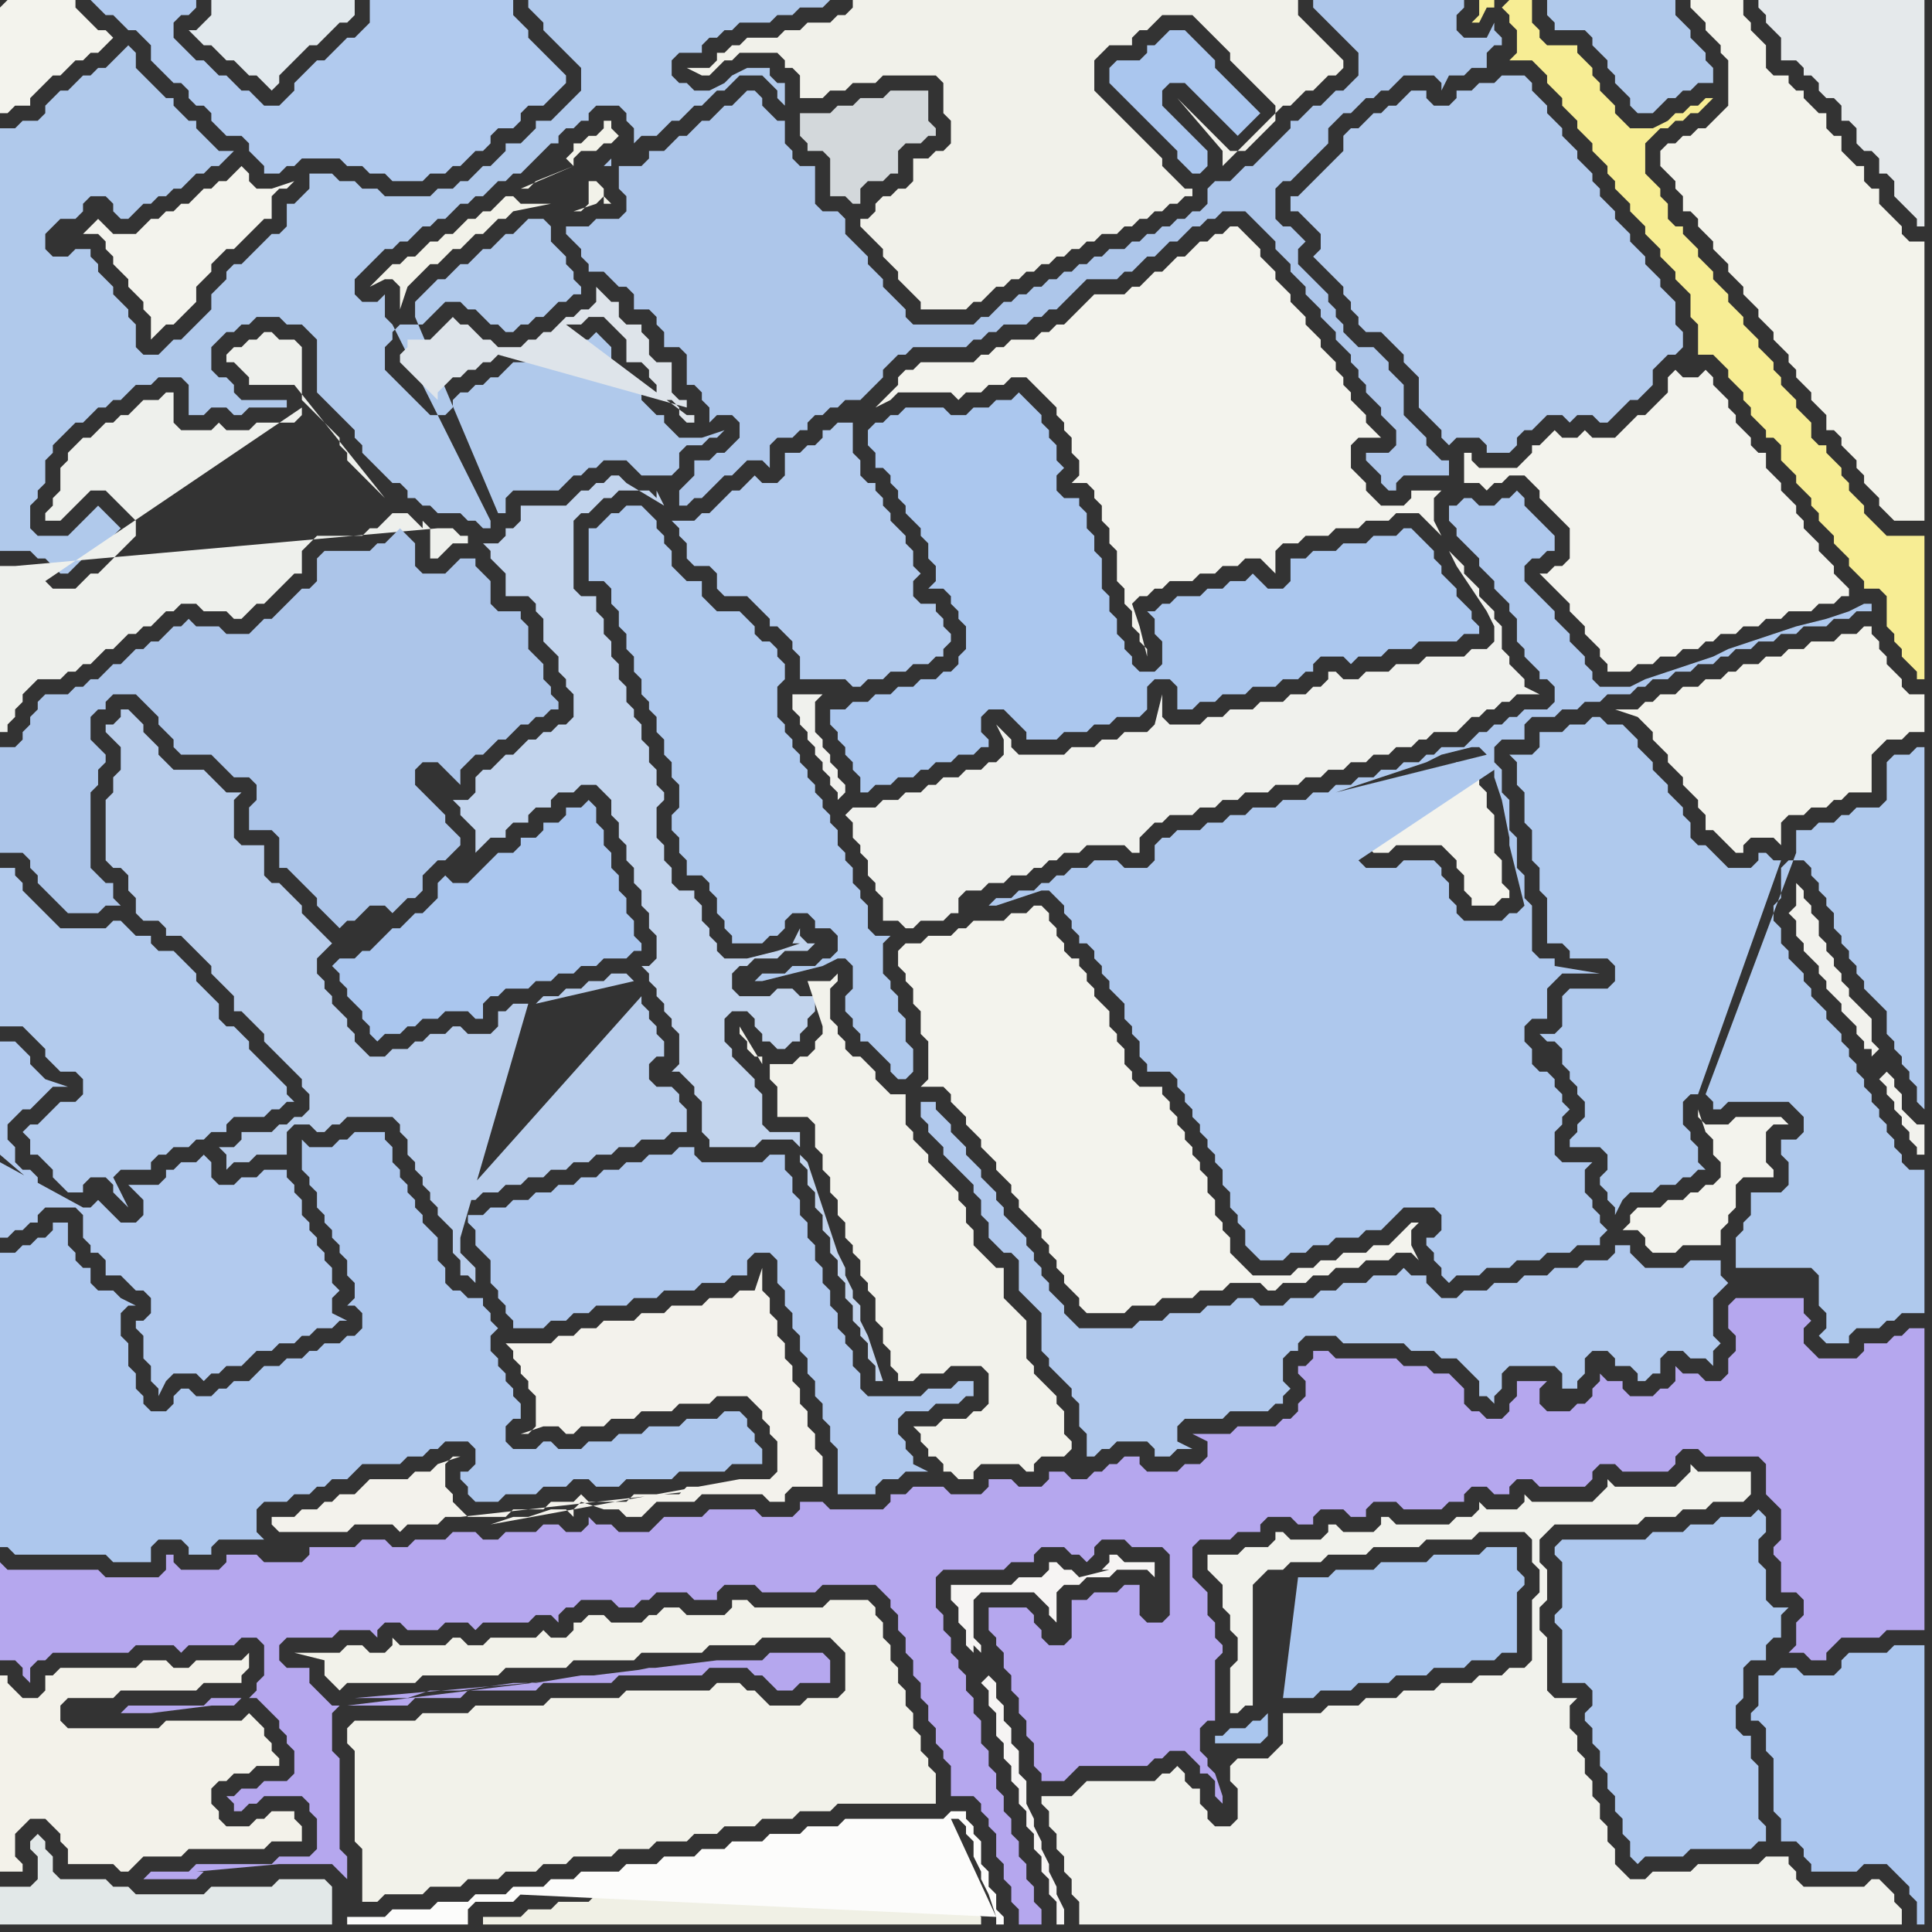 <svg width="256" height="256" xmlns="http://www.w3.org/2000/svg"><rect width="100%" height="100%" fill="#333333" stroke="none"/><script> 
var tempColor;
function hoverPath(evt){
obj = evt.target;
tempColor = obj.getAttribute("fill");
obj.setAttribute("fill","red");
//alert(tempColor);
//obj.setAttribute("stroke","red");}
function recoverPath(evt){
obj = evt.target;
obj.setAttribute("fill", tempColor);
//obj.setAttribute("stroke", tempColor);
}</script><path onmouseover="hoverPath(evt)" onmouseout="recoverPath(evt)" fill="rgb(176,201,235)" d="M  66,68l 1,0 0,-2 1,-1 6,0 1,-1 1,-1 1,0 1,-1 1,0 1,-1 3,0 1,1 1,1 4,0 1,-1 0,-2 1,-1 2,0 1,-1 1,0 1,-1 -3,1 -3,0 -1,-1 -1,-1 0,-1 -1,0 -1,-1 -1,-1 0,-1 -1,-1 0,-1 -2,0 -1,-1 0,-3 -1,-1 -1,-1 -1,1 -3,0 -1,1 -1,0 -1,1 -1,0 -1,1 -2,0 -1,1 -1,1 -1,0 -1,1 -1,0 -1,1 -1,0 -1,1 0,1 -1,1 -2,0 -1,-1 -1,-1 -1,-1 -1,-1 -1,-1 -1,-1 0,-3 1,-1 0,-1 1,-1 3,0 1,-1 1,-1 1,-1 2,0 1,1 1,0 1,1 1,1 1,0 1,1 1,0 1,-1 1,0 1,-1 1,0 1,-1 1,-1 1,0 1,-1 1,0 0,-1 -1,-1 0,-1 -1,-1 0,-1 -1,-1 -1,-1 0,-2 -1,-1 -2,0 -1,1 -1,1 -1,0 -1,1 -1,1 -1,0 -1,1 -1,1 -1,0 -1,1 -1,1 -1,0 -1,1 -1,1 -1,1 0,2 11,26 -14,-25 -1,-1 0,-3 -1,1 -2,0 -1,-1 0,-2 1,-1 1,-1 1,-1 1,-1 1,0 1,-1 1,0 1,-1 1,-1 1,0 1,-1 1,0 1,-1 1,-1 1,0 1,-1 1,0 1,-1 1,-1 1,0 1,-1 1,0 1,-1 1,-1 1,-1 1,-1 1,0 0,-1 1,-1 1,0 1,-1 1,0 0,-1 1,-1 3,0 1,1 0,1 1,1 0,2 1,-1 2,0 1,-1 1,-1 1,0 1,-1 1,-1 1,0 1,-1 1,-1 1,0 1,-1 1,-1 3,0 1,1 1,1 0,1 1,1 0,-3 -1,0 -1,-1 0,-1 -3,0 -2,1 -1,1 0,0 -2,1 -2,0 -1,-1 -1,0 -1,-1 0,-2 1,-1 3,0 0,-1 1,-1 1,0 1,-1 1,0 1,-1 4,0 1,-1 2,0 1,-1 3,0 1,-1 -40,0 0,1 1,1 1,1 0,1 3,3 1,1 1,1 0,3 -1,1 -1,1 -1,1 -1,1 -2,0 0,1 -1,1 -1,1 -2,0 0,1 -1,1 -1,1 -1,0 -2,2 -1,0 -1,1 -2,0 -1,1 -6,0 -1,-1 -2,0 -1,-1 -2,0 -1,-1 -3,0 0,2 -1,1 -1,1 -1,0 0,3 -1,1 -1,0 -1,1 -2,2 -1,1 -1,0 -1,1 0,1 -1,1 -1,1 0,2 -1,1 -3,3 -1,0 -2,2 -2,0 -1,-1 0,-3 -1,-1 0,-1 -1,-1 -1,-1 0,-1 -1,-1 -1,-1 0,-1 -1,-1 0,-1 -2,0 -1,1 -2,0 -1,-1 0,-2 1,-1 1,-1 2,0 1,-1 0,-1 1,-1 2,0 1,1 0,1 1,1 1,0 1,-1 0,0 1,-1 1,0 1,-1 1,0 1,-1 1,0 1,-1 1,-1 1,0 1,-1 1,0 1,-1 1,-1 -2,0 -1,-1 -1,-1 -1,-1 0,-1 -1,0 -1,-1 -1,-1 0,-1 -1,0 -1,-1 -1,-1 -1,-1 -1,-1 0,-2 -1,-1 -1,1 0,0 -1,1 -1,1 -1,0 -1,1 -1,0 -1,1 -1,1 -1,0 -1,1 -1,1 0,1 -1,1 -2,0 -1,1 -2,0 0,56 4,0 1,1 1,0 1,1 1,1 1,0 1,-1 0,0 1,-1 1,0 1,-1 2,-2 1,-1 -2,-2 -1,-1 -1,1 0,0 -1,1 -1,1 -1,1 -4,0 -1,-1 0,-3 1,-1 0,-1 1,-1 0,-3 1,-1 0,-1 1,-1 1,-1 1,-1 1,0 1,-1 1,-1 1,0 1,-1 1,0 1,-1 1,-1 2,0 1,-1 3,0 1,1 0,4 2,0 1,-1 2,0 1,1 1,0 1,-1 5,0 0,-1 -6,0 -1,-1 0,-1 -1,-1 -1,0 -1,-1 0,-3 1,-1 1,-1 1,0 1,-1 1,0 1,-1 3,0 1,1 2,0 1,1 1,1 0,7 1,1 1,1 3,3 0,1 1,1 0,1 1,1 1,1 1,1 1,1 1,0 1,1 0,1 1,0 1,1 1,0 1,1 3,0 1,1 1,0 1,1 1,0 0,-1 -13,-26 14,25Z"/>
<path onmouseover="hoverPath(evt)" onmouseout="recoverPath(evt)" fill="rgb(243,243,237)" d="M  0,1l 0,14 1,0 1,-1 2,0 0,-1 1,-1 1,-1 1,-1 1,0 2,-2 1,0 1,-1 1,0 1,-1 1,-1 -1,-1 -1,0 -1,-1 -1,-1 -1,-1 0,-1 -9,0 -1,1Z"/>
<path onmouseover="hoverPath(evt)" onmouseout="recoverPath(evt)" fill="rgb(173,199,237)" d="M  0,193l 0,12 1,0 1,1 12,0 1,1 5,0 0,-2 1,-1 3,0 1,1 0,1 3,0 0,-1 1,-1 6,0 -1,-1 0,-3 1,-1 3,0 1,-1 2,0 1,-1 1,0 1,-1 2,0 1,-1 1,-1 5,0 1,-1 2,0 1,-1 1,0 1,-1 3,0 1,1 0,2 -1,1 -1,0 0,1 1,1 0,1 1,1 3,0 1,-1 4,0 1,-1 3,0 1,-1 2,0 1,1 3,0 1,-1 6,0 1,-1 6,0 1,-1 4,0 0,-2 -1,-1 0,-1 -1,-1 0,-1 -1,-1 -2,0 -1,1 -4,0 -1,1 -4,0 -1,1 -3,0 -1,1 -3,0 -1,1 -3,0 -1,-1 -1,0 -1,1 -3,0 -1,-1 0,-2 1,-1 1,0 0,-2 -1,-1 0,-1 -1,-1 0,-1 -1,-1 0,-1 -1,-1 0,-2 1,-1 -1,-1 0,-1 -1,-1 0,-1 -2,0 -1,-1 -1,0 -1,-1 0,-2 -1,-1 0,-3 -1,-1 -1,-1 0,-1 -1,-1 0,-1 -1,-1 0,-1 -1,-1 0,-1 -1,-1 0,-2 -1,-1 0,-1 -4,0 -1,1 -1,0 -1,1 -3,0 -1,-1 0,4 1,1 0,1 1,1 0,2 1,1 0,1 1,1 0,1 1,1 0,1 1,1 0,2 1,1 0,2 -1,1 1,0 1,1 0,2 -1,1 -1,0 -1,1 -2,0 -1,1 -1,0 -1,1 -2,0 -1,1 -2,0 -2,2 -2,0 -1,1 -1,0 -1,1 -2,0 -1,-1 -1,0 -1,1 0,1 -1,1 -2,0 -1,-1 0,-1 -1,-1 0,-2 -1,-1 0,-3 -1,-1 0,-3 1,-1 1,0 -2,-1 0,0 -1,-1 -2,0 -1,-1 0,-2 -1,0 -1,-1 0,-1 -1,-1 0,-3 -2,0 0,1 -1,1 -1,0 -1,1 -1,0 -1,1 -2,0Z"/>
<path onmouseover="hoverPath(evt)" onmouseout="recoverPath(evt)" fill="rgb(179,203,237)" d="M  29,135l 0,-2 -1,-1 -2,-2 0,-1 -2,-2 -1,-1 -2,0 -1,-1 0,-1 -2,0 -1,-1 -1,-1 -1,0 -1,1 -6,0 -2,-2 -1,-1 -1,-1 -1,-1 0,-1 -1,-1 0,-1 -2,0 0,21 3,0 2,2 1,1 0,1 1,1 1,1 2,0 1,1 0,2 -1,1 -2,0 -1,1 -1,1 -1,1 -1,0 -1,1 1,1 0,2 1,0 1,1 1,1 0,1 1,1 1,1 2,0 0,-1 1,-1 2,0 1,1 0,1 1,1 1,1 -2,-4 1,-1 4,0 0,-1 1,-1 1,0 1,-1 2,0 1,-1 1,0 1,-1 2,0 0,-1 1,-1 4,0 1,-1 1,0 1,-1 1,0 -1,-1 0,-1 -1,-1 -1,-1 -1,-1 -1,-1 -1,-1 0,-1 -1,-1 -1,-1 -1,0 -1,-1Z"/>
<path onmouseover="hoverPath(evt)" onmouseout="recoverPath(evt)" fill="rgb(226,233,237)" d="M  29,0l -1,0 0,2 -1,1 -1,1 -1,0 1,1 0,0 1,1 1,0 1,1 1,1 1,0 1,1 1,1 1,0 1,1 1,1 1,-1 0,-1 1,-1 1,-1 1,-1 1,-1 1,0 1,-1 1,-1 1,-1 1,0 1,-1 0,-2Z"/>
<path onmouseover="hoverPath(evt)" onmouseout="recoverPath(evt)" fill="rgb(171,199,238)" d="M  123,73l 0,1 1,1 0,2 -1,1 2,0 1,1 0,1 1,1 0,1 1,1 0,3 -1,1 0,1 -1,1 -1,0 -1,1 -2,0 -1,1 -2,0 -1,1 -2,0 -1,1 -2,0 -1,1 -2,0 0,2 1,1 0,1 1,1 0,1 1,1 0,1 1,1 0,2 1,0 1,-1 2,0 1,-1 2,0 1,-1 1,0 1,-1 2,0 1,-1 2,0 1,-1 1,0 0,-1 -1,-1 0,-2 1,-1 2,0 1,1 1,1 1,1 0,1 4,0 1,-1 3,0 1,-1 2,0 1,-1 3,0 1,-1 0,-3 1,-1 2,0 1,1 0,3 2,0 1,-1 2,0 1,-1 3,0 1,-1 3,0 1,-1 2,0 1,-1 1,0 0,-1 1,-1 3,0 1,1 1,-1 3,0 1,-1 3,0 1,-1 5,0 1,-1 2,0 0,-1 -1,-1 0,-1 -1,-1 -1,-1 0,-1 -1,-1 -1,-1 0,-1 -1,-1 0,-1 -1,-1 -1,-1 -1,-1 -1,0 -1,1 -3,0 -1,1 -3,0 -1,1 -3,0 -1,1 -2,0 0,3 -1,1 -2,0 -1,-1 -1,-1 -1,1 -2,0 -1,1 -2,0 -1,1 -3,0 -1,1 -1,0 -1,1 -1,0 1,1 0,2 1,1 0,3 -1,1 -2,0 -1,-1 0,-1 -1,-1 0,-1 -1,-1 0,-2 -1,-1 0,-2 -1,-1 0,-4 -1,-1 0,-2 -1,-1 0,-2 -1,-1 0,-1 -2,0 -1,-1 0,-2 1,-1 -1,-1 0,-2 -1,-1 0,-1 -1,-1 0,-1 -1,-1 -1,-1 -1,-1 -1,1 -2,0 -1,1 -2,0 -1,1 -2,0 -1,-1 -5,0 -1,1 -1,0 -1,1 -1,0 -1,1 0,2 1,1 0,2 1,0 1,1 0,1 1,1 0,1 1,1 0,1 1,1 1,1 0,1 1,1Z"/>
<path onmouseover="hoverPath(evt)" onmouseout="recoverPath(evt)" fill="rgb(247,237,148)" d="M  199,1l 0,0 1,1 0,1 1,1 0,3 -1,1 3,0 1,1 1,1 0,1 1,1 1,1 0,1 2,2 0,1 2,2 0,1 1,1 1,1 0,1 1,1 0,1 1,1 1,1 0,1 2,2 0,1 2,2 0,1 2,2 0,1 1,1 1,1 0,3 1,1 0,4 2,0 1,1 1,1 0,1 1,1 1,1 0,1 1,1 0,1 1,1 1,1 0,1 1,0 1,1 0,2 1,1 1,1 0,1 1,1 1,1 0,1 1,1 0,1 1,1 1,1 0,1 1,1 1,1 0,1 1,1 1,1 0,1 2,0 1,1 0,4 1,1 0,1 1,1 0,1 1,1 1,1 0,1 1,0 0,-19 -5,0 -1,-1 -1,-1 -1,-1 0,-1 -1,-1 -1,-1 0,-1 -1,-1 0,-1 -1,-1 -1,-1 0,-1 -1,0 -1,-1 0,-2 -1,-1 -1,-1 0,-1 -1,-1 -1,-1 0,-1 -1,-1 0,-1 -2,-2 0,-1 -1,-1 -1,-1 0,-1 -1,-1 -1,-1 0,-1 -1,-1 -1,-1 0,-1 -1,-1 -1,-1 0,-1 -1,-1 -1,-1 0,-1 -1,0 -1,-1 0,-2 -1,-1 0,-1 -1,-1 -1,-1 0,-4 1,-1 1,-1 1,0 1,-1 1,0 1,-1 1,0 1,-1 1,-1 -1,0 -1,1 -1,0 -1,1 -1,0 -1,1 -2,1 -3,0 -1,-1 -1,-1 0,-1 -1,-1 -1,-1 0,-1 -1,-1 0,-1 -1,-1 -1,-1 0,-1 -4,0 -1,-1 0,-1 -1,-1 0,-3 -3,0 -1,1 -1,-1 -2,0 0,2 -1,1 1,0 1,-2 1,0 0,-1 1,1Z"/>
<path onmouseover="hoverPath(evt)" onmouseout="recoverPath(evt)" fill="rgb(243,243,237)" d="M  217,160l 0,0 -1,1 0,1 -1,1 2,0 1,1 0,1 1,1 3,0 1,-1 5,0 0,-2 1,-1 0,-1 1,-1 0,-3 1,-1 4,0 0,-1 -1,-1 0,-4 1,-1 2,0 -1,-1 -6,0 -1,1 -3,0 -1,-1 0,-1 1,3 1,1 0,2 1,1 0,2 -1,1 -1,0 -1,1 -1,0 -1,1 -2,0 -1,1Z"/>
<path onmouseover="hoverPath(evt)" onmouseout="recoverPath(evt)" fill="rgb(178,202,238)" d="M  0,154l 0,10 1,0 1,-1 1,0 1,-1 1,0 0,-1 1,-1 4,0 1,1 0,3 1,1 0,1 1,0 1,1 0,2 2,0 1,1 1,1 1,0 1,1 0,2 -1,1 -1,0 0,1 1,1 0,3 1,1 0,2 1,1 0,1 1,-2 0,0 1,-1 3,0 1,1 1,-1 1,0 1,-1 2,0 1,-1 1,-1 2,0 1,-1 2,0 1,-1 1,0 1,-1 2,0 1,-1 1,0 -2,-1 0,-2 1,-1 -1,-1 0,-2 -1,-1 0,-1 -1,-1 0,-1 -1,-1 0,-1 -1,-1 0,-2 -1,-1 0,-1 -1,-1 0,-1 -3,0 -1,1 -2,0 -1,1 -2,0 -1,-1 0,-2 -1,-1 -1,1 -2,0 -1,1 -1,0 0,1 -1,1 -4,0 1,1 0,0 1,1 0,2 -1,1 -2,0 -1,-1 -1,-1 -1,-1 0,0 -1,1 -1,0 -11,-6 7,5 -1,-1 -1,-1 0,-1 -1,-1 -1,0 -1,-1 0,-2 -1,-1 0,-2 1,-1 1,-1 1,0 1,-1 1,-1 1,-1 2,0 -3,-1 0,0 -1,-1 -1,-1 0,-1 -1,-1 -1,-1 -2,0 0,15 7,6 -7,-5Z"/>
<path onmouseover="hoverPath(evt)" onmouseout="recoverPath(evt)" fill="rgb(181,167,238)" d="M  0,210l 0,10 2,0 1,1 0,1 1,1 0,-2 1,-1 1,0 1,-1 10,0 1,-1 5,0 1,1 1,-1 6,0 1,-1 2,0 1,1 0,4 -1,1 0,1 -1,1 1,0 1,1 1,1 1,1 0,1 1,1 0,1 1,1 0,3 -1,1 -3,0 -1,1 -2,0 -1,1 -1,0 1,1 0,1 1,0 1,-1 1,0 1,-1 5,0 1,1 0,1 1,1 0,4 -1,1 -4,0 -1,1 -10,0 -1,1 -5,0 -1,1 7,0 1,-1 -1,0 11,-1 7,0 1,1 1,1 0,-3 -1,-1 0,-12 -1,-1 0,-5 1,-1 -1,0 -1,-1 -1,-1 -1,-1 0,-2 -3,0 -1,-1 0,-2 1,-1 6,0 1,-1 4,0 1,1 0,-1 1,-1 2,0 1,1 4,0 1,-1 3,0 1,1 1,-1 6,0 1,-1 2,0 1,1 0,-1 1,-1 1,0 1,-1 4,0 1,1 2,0 1,-1 1,0 1,-1 4,0 1,1 3,0 0,-1 1,-1 4,0 1,1 7,0 1,-1 7,0 1,1 1,1 0,1 1,1 0,2 1,1 0,2 1,1 0,2 1,1 0,2 1,1 0,2 1,1 0,2 1,1 0,1 1,1 0,4 3,0 1,1 0,1 1,1 0,1 1,1 0,3 1,1 0,2 1,1 0,2 1,1 0,2 3,0 0,-2 -1,-1 0,-2 -1,-1 0,-2 -1,-1 0,-2 -1,-1 0,-2 -1,-1 0,-2 -1,-1 0,-2 -1,-1 0,-2 -1,-1 0,-3 -1,-1 0,-2 -1,-1 0,-2 -1,-1 0,-1 -1,-1 0,-2 -1,-1 0,-2 -1,-1 0,-4 1,-1 8,0 1,-1 3,0 0,-1 1,-1 3,0 1,1 1,0 1,1 1,-1 0,-1 1,-1 3,0 1,1 4,0 1,1 0,8 -1,1 -2,0 -1,-1 0,-4 -2,0 -1,1 -3,0 -1,1 -2,0 0,5 -1,1 -2,0 -1,-1 0,-1 -1,-1 0,-1 -1,-1 -5,0 0,3 1,1 0,1 1,1 0,2 1,1 0,2 1,1 0,2 1,1 0,2 1,1 0,3 1,1 0,1 3,0 1,-1 0,0 1,-1 9,0 1,-1 1,0 1,-1 2,0 1,1 1,1 0,1 1,0 1,1 0,2 1,1 0,-1 -1,-3 -1,-1 0,-1 -1,-1 0,-3 1,-1 1,0 0,-8 1,-1 0,-1 -1,-1 0,-2 -1,-1 0,-3 -1,-1 -1,-1 0,-4 1,-1 4,0 1,-1 3,0 0,-1 1,-1 3,0 1,1 2,0 0,-1 1,-1 3,0 1,1 2,0 0,-1 1,-1 3,0 1,1 5,0 1,-1 2,0 0,-1 1,-1 2,0 1,1 2,0 0,-1 1,-1 2,0 1,1 6,0 1,-1 0,-1 1,-1 2,0 1,1 6,0 1,-1 0,-1 1,-1 2,0 1,1 7,0 1,1 0,4 1,1 1,1 0,4 -1,1 0,1 1,1 0,4 2,0 1,1 0,2 -1,1 0,3 -1,1 2,0 1,1 2,0 0,-1 1,-1 1,-1 5,0 1,-1 5,0 0,-40 -2,0 -1,1 -1,0 -1,1 -3,0 0,1 -1,1 -5,0 -1,-1 -1,-1 0,-2 1,-1 -1,-1 0,-2 -9,0 -1,1 0,3 1,1 0,2 -1,1 0,2 -1,1 -2,0 -1,-1 -2,0 -1,-1 0,2 -1,1 -1,0 -1,1 -3,0 -1,-1 0,-1 -2,0 -1,-1 0,1 -1,1 0,1 -1,1 -1,0 -1,1 -3,0 -1,-1 0,-2 1,-1 -4,0 0,2 -1,1 0,1 -1,1 -2,0 -1,-1 -1,0 -1,-1 0,-2 -1,-1 -1,-1 -2,0 -1,-1 -3,0 -1,-1 -8,0 -1,-1 -2,0 0,1 -1,1 -1,0 0,1 1,1 0,2 -1,1 0,1 -1,1 -1,0 -1,1 -5,0 -1,1 -5,0 2,1 0,2 -1,1 -2,0 -1,1 -4,0 -1,-1 0,-1 -2,0 -1,1 -1,0 -1,1 -1,0 -1,1 -2,0 -1,-1 -2,0 0,1 -1,1 -3,0 -1,-1 -3,0 0,1 -1,1 -4,0 -1,-1 -4,0 -1,1 -2,0 0,1 -1,1 -7,0 -1,-1 -3,0 0,1 -1,1 -4,0 -1,-1 -6,0 -1,1 -5,0 -1,1 -1,1 -4,0 -1,-1 -2,0 -1,-1 0,1 -1,1 -2,0 -1,-1 -2,0 -1,1 -4,0 -1,1 -2,0 -1,-1 -3,0 -1,1 -4,0 -1,1 -2,0 -1,-1 -3,0 -1,1 -6,0 0,1 -1,1 -5,0 -1,-1 -4,0 0,1 -1,1 -5,0 -1,-1 0,-1 -1,0 0,2 -1,1 -7,0 -1,-1 -12,0 -1,-1 0,3 46,16 8,0 1,-1 6,0 1,-1 9,0 1,-1 9,0 1,-1 11,0 1,-1 5,0 1,1 1,0 1,1 1,1 2,0 1,-1 4,0 0,-3 -1,-1 -7,0 -1,1 -6,0 -49,6 -46,-16 93,11 -7,0 -5,1 -4,0 -6,1 -3,0 -7,1 -4,0 -3,1 -7,0 46,-4 -93,-11 32,15 -4,0 -1,1 -10,0 -1,1 4,0 8,-1 3,0 1,-1 -32,-15Z"/>
<path onmouseover="hoverPath(evt)" onmouseout="recoverPath(evt)" fill="rgb(241,242,236)" d="M  163,234l 0,2 1,1 0,4 -1,1 -2,0 -1,-1 0,-1 -1,-1 0,-2 -1,0 -1,-1 0,-1 -1,-1 -1,1 -1,0 -1,1 -9,0 -1,1 -1,1 -4,0 0,1 1,1 0,2 1,1 0,2 1,1 0,2 1,1 0,2 1,1 0,3 109,0 0,-2 -1,-1 0,-1 -1,-1 -1,-1 -1,0 -1,1 -8,0 -1,-1 0,-1 -1,-1 0,-1 -3,0 -1,1 -8,0 -1,1 -5,0 -1,1 -2,0 -1,-1 -1,-1 0,-2 -1,-1 0,-2 -1,-1 0,-2 -1,-1 0,-2 -1,-1 0,-2 -1,-1 0,-2 -1,-1 0,-3 1,-1 -3,0 -1,-1 0,-7 -1,-1 0,-3 1,-1 0,-4 -1,-1 0,-3 1,-1 1,-1 11,0 1,-1 4,0 1,-1 3,0 1,-1 4,0 1,-1 0,-3 -7,0 -1,-1 0,1 -1,1 0,0 -1,1 -8,0 -1,-1 0,1 -1,1 -1,1 -8,0 -1,-1 0,1 -1,1 -4,0 -1,-1 0,1 -1,1 -2,0 -1,1 -7,0 -1,-1 -1,0 0,1 -1,1 -4,0 -1,-1 -1,0 0,1 -1,1 -4,0 -1,-1 -1,0 0,1 -1,1 -3,0 -1,1 -4,0 0,2 1,1 0,0 1,1 0,3 1,1 0,2 1,1 0,3 -1,1 0,6 1,0 1,-1 1,0 0,-16 1,-1 1,-1 2,0 1,-1 4,0 1,-1 5,0 1,-1 6,0 1,-1 6,0 1,-1 6,0 1,1 0,3 1,1 0,3 -1,1 0,8 -1,1 -2,0 -1,1 -3,0 -1,1 -4,0 -1,1 -4,0 -1,1 -4,0 -1,1 -4,0 -1,1 -5,0 0,4 -1,1 -1,1 -4,0 -1,1Z"/>
<path onmouseover="hoverPath(evt)" onmouseout="recoverPath(evt)" fill="rgb(175,201,237)" d="M  226,145l 1,1 0,1 1,0 1,-1 8,0 1,1 1,1 0,2 -1,1 -2,0 0,2 1,1 0,3 -1,1 -4,0 0,3 -1,1 0,1 -1,1 0,4 10,0 1,1 0,4 1,1 0,2 -1,1 1,1 3,0 0,-1 1,-1 3,0 1,-1 1,0 1,-1 3,0 0,-19 -2,0 -1,-1 0,-1 -1,-1 0,-1 -1,-1 0,-1 -1,-1 0,-1 -1,-1 0,-1 -1,-1 0,-1 -1,-1 0,-1 -1,-1 0,-1 -1,-1 0,-1 -1,-1 -1,-1 0,-1 -1,-1 -1,-1 0,-1 -1,-1 0,-1 -1,-1 -1,-1 0,-1 -1,-1 0,-2 -1,-1 0,-2 1,-1 0,-4 1,-1 2,0 1,1 0,1 1,1 0,1 1,1 0,1 1,1 0,2 1,1 0,1 1,1 0,1 1,1 0,1 1,1 0,1 1,1 1,1 1,1 0,3 1,1 0,1 1,1 0,1 1,1 0,1 1,1 0,2 1,1 0,-48 -1,0 -1,1 -2,0 -1,1 0,5 -1,1 -3,0 -1,1 -1,0 -1,1 -2,0 -1,1 -2,0 0,3 -12,32 10,-31 -1,0 -1,-1 -1,0 0,1 -1,1 -3,0 -1,-1 -1,-1 -1,-1 -1,0 -1,-1 0,-2 -1,-1 0,-1 -1,-1 -1,-1 0,-1 -1,-1 -1,-1 0,-1 -1,-1 -1,-1 0,-1 -1,-1 -1,-1 -2,0 -1,-1 -1,0 -1,1 -2,0 -1,1 -3,0 0,2 -1,1 -3,0 1,1 0,3 1,1 0,4 1,1 0,4 1,1 0,3 1,1 0,6 2,0 1,1 0,1 5,0 1,1 0,2 -1,1 -5,0 -1,1 0,4 -1,1 -2,0 1,1 1,0 1,1 0,2 1,1 0,1 1,1 0,1 1,1 0,2 -1,1 0,1 -1,1 0,1 4,0 1,1 0,2 -1,1 0,1 1,1 0,1 1,1 0,1 1,-2 1,-1 3,0 1,-1 2,0 1,-1 1,0 1,-1 1,0 -1,-1 0,-2 -1,-1 0,-1 -1,-1 0,-3 1,-1 1,0 11,-31 -10,31Z"/>
<path onmouseover="hoverPath(evt)" onmouseout="recoverPath(evt)" fill="rgb(238,240,236)" d="M  2,75l -2,0 0,22 1,0 0,-1 1,-1 0,-1 1,-1 0,-1 1,-1 1,-1 3,0 1,-1 1,0 1,-1 1,0 1,-1 1,-1 1,0 1,-1 1,-1 1,0 1,-1 1,0 1,-1 1,-1 1,0 1,-1 2,0 1,1 3,0 1,1 1,0 1,-1 1,-1 1,0 1,-1 1,-1 1,-1 1,-1 1,0 0,-3 2,-2 6,0 1,-1 1,0 1,-1 1,-1 2,0 1,1 0,0 1,1 0,-1 1,1 0,4 1,0 1,-1 0,0 1,-1 2,0 0,-1 -1,0 -1,-1 -2,0 -56,5 1,0 1,1 -1,-1 -1,0 49,-9 -1,-1 -1,-1 -1,-1 -1,-1 -1,-1 0,-1 -1,-1 0,-1 -1,-1 -1,-1 -1,-1 -1,-1 -1,-1 0,-7 -1,-1 -2,0 -1,-1 -1,0 -1,1 -1,0 -1,1 -1,0 -1,1 0,1 1,0 1,1 1,1 0,1 6,0 12,15 -49,9 38,-21 0,1 -1,1 -5,0 -1,1 -3,0 -1,-1 -1,1 -4,0 -1,-1 0,-4 -1,0 -1,1 -2,0 -1,1 -1,1 -1,0 -1,1 -1,0 -1,1 -1,1 -1,0 -1,1 -1,1 0,1 -1,1 0,3 -1,1 0,1 -1,1 0,1 2,0 1,-1 0,0 1,-1 1,-1 1,-1 2,0 1,1 1,1 1,1 1,1 0,2 -4,4 -1,1 -1,0 -1,1 -1,1 -3,0 -1,-1 34,-23 -38,21 50,-9 -50,9Z"/>
<path onmouseover="hoverPath(evt)" onmouseout="recoverPath(evt)" fill="rgb(175,200,237)" d="M  98,154l -5,0 -1,-1 0,-1 -2,0 -1,1 -3,0 -1,1 -2,0 -1,1 -2,0 -1,1 -2,0 -1,1 -2,0 -1,1 -2,0 -1,1 -2,0 -1,1 -2,0 -1,1 -2,0 0,1 1,1 0,2 1,1 1,1 0,3 1,1 0,1 1,1 0,1 1,1 0,1 4,0 1,-1 2,0 1,-1 2,0 1,-1 4,0 1,-1 3,0 1,-1 4,0 1,-1 3,0 1,-1 2,0 0,-2 1,-1 2,0 1,1 0,3 1,1 0,2 1,1 0,2 1,1 0,2 1,1 0,2 1,1 0,2 1,1 0,2 1,1 0,2 1,1 0,6 5,0 0,-1 1,-1 2,0 1,-1 3,0 -2,-1 0,-1 -1,-1 0,-1 -1,-1 0,-2 1,-1 3,0 1,-1 3,0 1,-1 1,0 0,-2 -2,0 -1,1 -3,0 -1,1 -7,0 -1,-1 0,-2 -1,-1 0,-2 -1,-1 0,-1 -1,-1 0,-2 -1,-1 0,-2 -1,-1 0,-2 -1,-1 0,-2 -1,-1 0,-2 -1,-1 0,-2 -1,-1 0,-2 -1,-1 0,-2 -2,0 -1,1Z"/>
<path onmouseover="hoverPath(evt)" onmouseout="recoverPath(evt)" fill="rgb(241,241,234)" d="M  116,27l 0,1 -1,1 -1,0 0,1 1,1 0,0 1,1 1,1 0,1 1,1 1,1 0,1 1,1 1,1 1,1 0,1 6,0 1,-1 1,0 1,-1 1,-1 1,0 1,-1 1,0 1,-1 1,0 1,-1 1,0 1,-1 1,0 1,-1 1,0 1,-1 1,0 1,-1 2,0 1,-1 1,0 1,-1 1,0 1,-1 1,0 1,-1 1,0 1,-1 1,0 0,-1 -1,0 -1,-1 -1,-1 -1,-1 0,-1 -4,-4 -1,-1 -2,-2 -1,-1 -1,-1 0,-4 1,-1 1,-1 3,0 0,-1 1,-1 1,0 1,-1 1,-1 4,0 1,1 1,1 1,1 1,1 1,1 0,1 1,1 1,1 1,1 1,1 1,1 1,1 0,2 -1,1 -1,1 -1,1 -1,1 -2,0 -1,-1 -3,-3 -1,-1 -1,-1 -1,-1 6,7 0,2 1,-1 7,-7 1,0 1,-1 1,-1 1,0 1,-1 1,-1 1,0 1,-1 0,-1 -1,-1 -1,-1 -1,-1 -1,-1 -1,-1 -1,-1 0,-2 -59,0 0,1 -1,1 -1,0 -1,1 -3,0 -1,1 -2,0 -1,1 -4,0 -1,1 -1,0 -1,1 -1,0 0,1 -1,1 -3,0 2,1 1,0 1,-1 0,0 1,-1 1,0 1,-1 5,0 1,1 0,1 1,0 1,1 0,3 3,0 1,-1 2,0 1,-1 3,0 1,-1 7,0 1,1 0,4 1,1 0,3 -1,1 -1,0 -1,1 -2,0 0,3 -1,1 -1,0 -1,1 -1,0 -1,1Z"/>
<path onmouseover="hoverPath(evt)" onmouseout="recoverPath(evt)" fill="rgb(243,243,237)" d="M  119,51l 0,0 -1,1 -1,1 -1,1 2,-1 0,0 1,-1 7,0 1,1 1,-1 2,0 1,-1 2,0 1,-1 2,0 1,1 1,1 1,1 1,1 0,1 1,1 0,1 1,1 0,2 1,1 0,2 -1,1 2,0 1,1 0,1 1,1 0,2 1,1 0,2 1,1 0,4 1,1 0,2 1,1 0,2 1,1 0,1 1,1 0,1 -1,-4 -1,-3 1,-1 1,0 1,-1 1,0 1,-1 3,0 1,-1 2,0 1,-1 2,0 1,-1 2,0 1,1 1,1 0,-3 1,-1 2,0 1,-1 3,0 1,-1 3,0 1,-1 3,0 1,-1 3,0 1,1 1,1 1,1 -1,-2 0,-3 1,-1 -4,0 0,1 -1,1 -3,0 -1,-1 -1,-1 0,-1 -1,-1 -1,-1 0,-3 1,-1 3,0 -1,-1 0,0 -1,-1 0,-1 -1,-1 -1,-1 0,-1 -1,-1 0,-1 -1,-1 0,-1 -1,-1 -1,-1 0,-1 -1,-1 -1,-1 0,-1 -2,-2 0,-1 -1,-1 -1,-1 0,-1 -1,-1 -1,-1 0,-1 -1,-1 -1,-1 -1,-1 -1,0 -1,1 -1,0 -1,1 -1,0 -1,1 -1,1 -1,0 -1,1 -1,1 -1,0 -1,1 -1,1 -1,0 -1,1 -4,0 -1,1 -1,1 -1,1 -1,1 -1,0 -1,1 -1,0 -1,1 -3,0 -1,1 -1,0 -1,1 -1,0 -1,1 -7,0 -1,1 -1,0 -1,1Z"/>
<path onmouseover="hoverPath(evt)" onmouseout="recoverPath(evt)" fill="rgb(177,201,237)" d="M  147,176l -4,0 -1,-1 -1,-1 0,-1 -1,-1 -1,-1 0,-1 -1,-1 0,-1 -1,-1 0,-1 -1,-1 0,-1 -1,-1 -1,-1 -1,-1 0,-1 -1,-1 0,-1 -1,-1 -1,-1 0,-1 -1,-1 -1,-1 0,-1 -1,-1 -1,-1 0,-1 -1,-1 -1,-1 0,-1 -2,0 0,2 1,1 0,1 2,2 0,1 1,1 1,1 1,1 1,1 0,1 1,1 0,2 1,1 0,2 1,1 1,1 1,0 1,1 0,4 1,1 1,1 1,1 0,5 1,1 0,1 1,1 1,1 1,1 0,1 1,1 0,3 1,1 0,3 1,0 1,-1 1,0 1,-1 4,0 1,1 0,1 2,0 1,-1 2,0 -2,-1 0,-2 1,-1 5,0 1,-1 5,0 1,-1 1,0 0,-1 1,-1 -1,-1 0,-3 1,-1 1,0 0,-1 1,-1 4,0 1,1 8,0 1,1 3,0 1,1 2,0 1,1 1,1 1,1 0,2 1,0 1,1 0,-1 1,-1 0,-2 1,-1 6,0 1,1 0,2 2,0 0,-1 1,-1 0,-2 1,-1 2,0 1,1 0,1 2,0 1,1 0,1 1,0 1,-1 1,0 0,-2 1,-1 2,0 1,1 2,0 1,1 0,-2 1,-1 -1,-1 0,-5 1,-1 1,-1 0,0 -1,-1 0,-2 -4,0 -1,1 -5,0 -1,-1 -1,-1 0,-1 -2,0 0,1 -1,1 -3,0 -1,1 -3,0 -1,1 -3,0 -1,1 -3,0 -1,1 -3,0 -1,1 -2,0 -1,-1 -1,-1 0,-1 -2,0 -1,-1 -1,1 -3,0 -1,1 -3,0 -1,1 -2,0 -1,1 -3,0 -1,1 -3,0 -1,-1 -2,0 -1,1 -3,0 -1,1 -4,0 -1,1 -3,0 -1,1 -3,0 60,9 -60,-9Z"/>
<path onmouseover="hoverPath(evt)" onmouseout="recoverPath(evt)" fill="rgb(170,198,238)" d="M  168,211l 0,16 -1,1 -1,0 -1,1 -2,0 -1,1 -1,0 0,1 6,0 1,-1 0,-19 1,-1 0,0 -1,1 2,14 4,0 1,-1 4,0 1,-1 4,0 1,-1 4,0 1,-1 4,0 1,-1 3,0 1,-1 2,0 0,-8 1,-1 0,-1 -1,-1 0,-3 -4,0 -1,1 -6,0 -1,1 -6,0 -1,1 -5,0 -1,1 -4,0 -2,16 -2,-14Z"/>
<path onmouseover="hoverPath(evt)" onmouseout="recoverPath(evt)" fill="rgb(243,243,237)" d="M  179,107l 0,0 1,1 0,2 1,1 0,1 1,1 2,0 1,-1 6,0 1,1 1,1 0,1 1,1 0,2 1,1 0,1 3,0 1,-1 1,0 0,-1 -1,-1 0,-3 -1,-1 0,-5 -1,-1 0,-2 -1,-1 0,-2 -1,-1 -2,0 -1,1 -1,0 -1,1 -2,0 -1,1 -2,0 -1,1 -2,0 -1,1 -1,0 -1,1Z"/>
<path onmouseover="hoverPath(evt)" onmouseout="recoverPath(evt)" fill="rgb(240,241,237)" d="M  112,108l 0,0 1,1 0,2 1,1 0,1 1,1 0,2 1,1 0,1 1,1 0,3 2,0 1,1 1,0 1,-1 3,0 1,-1 1,0 0,-2 1,-1 2,0 1,-1 2,0 1,-1 2,0 1,-1 1,0 1,-1 1,0 1,-1 2,0 1,-1 5,0 1,1 1,0 0,-2 1,-1 1,-1 1,0 1,-1 3,0 1,-1 2,0 1,-1 2,0 1,-1 3,0 1,-1 3,0 1,-1 2,0 1,-1 2,0 1,-1 2,0 1,-1 2,0 1,-1 2,0 1,-1 1,0 1,-1 3,0 1,-1 1,-1 1,0 1,-1 1,0 1,-1 1,0 1,-1 3,0 -2,-1 0,-1 -1,-1 -1,-1 0,-1 -1,-1 0,-3 -1,-1 0,-1 -1,-1 -1,-1 0,-1 -1,-1 -1,-1 0,-1 -2,-2 1,2 0,0 2,3 2,3 1,2 0,2 -1,1 -2,0 -1,1 -5,0 -1,1 -3,0 -1,1 -3,0 -1,1 -2,0 -1,-1 -1,0 0,1 -1,1 -1,0 -1,1 -2,0 -1,1 -3,0 -1,1 -3,0 -1,1 -2,0 -1,1 -4,0 -1,-1 0,-3 -1,4 -1,1 -3,0 -1,1 -2,0 -1,1 -3,0 -1,1 -6,0 -1,-1 0,-1 -1,-1 -1,-1 1,2 0,2 -1,1 -1,0 -1,1 -2,0 -1,1 -2,0 -1,1 -1,0 -1,1 -2,0 -1,1 -2,0 -1,1 -3,0 -1,1 -1,-2 1,-1 0,-1 -1,-1 0,-1 -1,-1 0,-1 -1,-1 0,-1 -1,-1 0,-4 1,-1 -4,0 0,2 1,1 0,1 1,1 0,1 1,1 0,1 1,1 0,1 1,1 0,1 1,1 0,1 1,2Z"/>
<path onmouseover="hoverPath(evt)" onmouseout="recoverPath(evt)" fill="rgb(242,242,234)" d="M  46,229l 0,2 1,1 0,12 1,1 0,7 2,0 1,-1 5,0 1,-1 4,0 1,-1 4,0 1,-1 4,0 1,-1 3,0 1,-1 5,0 1,-1 4,0 1,-1 4,0 1,-1 3,0 1,-1 4,0 1,-1 4,0 1,-1 4,0 1,-1 13,0 0,-4 -1,-1 0,-1 -1,-1 0,-2 -1,-1 0,-2 -1,-1 0,-2 -1,-1 0,-2 -1,-1 0,-2 -1,-1 0,-2 -1,-1 0,-1 -1,-1 -5,0 -1,1 -9,0 -1,-1 -2,0 0,1 -1,1 -5,0 -1,-1 -2,0 -1,1 -1,0 -1,1 -4,0 -1,-1 -2,0 -1,1 -1,0 0,1 -1,1 -2,0 -1,-1 -1,1 -6,0 -1,1 -2,0 -1,-1 -1,0 -1,1 -6,0 -1,-1 0,1 -1,1 -2,0 -1,-1 -2,0 -1,1 -6,0 4,1 0,2 1,1 1,1 1,-1 9,0 1,-1 10,0 1,-1 8,0 1,-1 8,0 1,-1 8,0 1,-1 6,0 1,-1 9,0 1,1 1,1 0,5 -1,1 -4,0 -1,1 -4,0 -1,-1 -1,-1 -1,0 -1,-1 -3,0 -1,1 -11,0 -1,1 -9,0 -1,1 -9,0 -1,1 -6,0 -1,1 -8,0 -1,1Z"/>
<path onmouseover="hoverPath(evt)" onmouseout="recoverPath(evt)" fill="rgb(194,212,237)" d="M  69,69l -1,1 -1,0 0,1 -1,1 -2,0 1,1 0,1 1,1 1,1 0,3 3,0 1,1 0,1 1,1 0,3 1,1 1,1 0,2 1,1 0,1 1,1 0,3 -1,1 -1,0 -1,1 -1,0 -1,1 -1,0 -1,1 -1,1 -1,0 -1,1 -1,1 -1,0 -1,1 0,2 -1,1 -2,0 1,1 0,1 1,1 1,1 0,3 -1,1 -1,1 3,-3 0,0 1,-1 2,0 0,-1 1,-1 2,0 0,-1 1,-1 2,0 0,-1 1,-1 2,0 1,-1 2,0 1,1 1,1 0,2 1,1 0,2 1,1 0,2 1,1 0,2 1,1 0,2 1,1 0,2 1,1 0,3 -1,1 -1,0 1,1 0,1 1,1 0,1 1,1 0,1 1,1 0,1 1,1 0,4 -1,1 1,0 1,1 1,1 0,1 1,1 0,4 1,1 0,1 6,0 1,-1 4,0 1,1 0,-2 -4,0 -1,-1 0,-4 -1,-1 0,-1 -1,-1 -1,-1 -1,-1 0,-1 -1,-1 0,-3 1,-1 2,0 1,1 0,1 1,1 0,1 1,0 1,1 1,0 1,-1 1,0 0,-1 1,-1 0,-1 1,-1 0,-2 -2,0 -1,-1 -2,0 -1,1 -4,0 -1,-1 0,-2 1,-1 1,0 1,-1 3,0 1,-1 3,0 1,-1 -1,0 -1,-1 0,-1 -1,2 1,0 -3,1 -4,1 -3,0 -1,-1 0,-1 -1,-1 0,-1 -1,-1 0,-2 -1,-1 0,-1 -2,0 -1,-1 0,-2 -1,-1 0,-2 -1,-1 0,-4 1,-1 0,-1 -1,-1 0,-2 -1,-1 0,-2 -1,-1 0,-2 -1,-1 0,-1 -1,-1 0,-2 -1,-1 0,-2 -1,-1 0,-2 -1,-1 0,-2 -1,-1 0,-2 -2,0 -1,-1 0,-9 1,-1 1,0 1,-1 1,-1 1,0 1,-1 4,0 1,1 0,-1 1,2 -5,-3 -1,-1 -1,0 -1,1 -1,0 -1,1 -1,0 -1,1 -1,1 -6,0 0,2 37,84 0,1 1,1 0,2 1,1 0,2 1,1 0,2 1,1 0,2 1,1 0,2 1,1 0,2 1,1 0,2 1,1 0,1 1,1 0,2 1,1 0,2 1,0 -1,-3 -1,-3 -1,-2 0,-2 -1,-1 0,-1 -1,-2 0,-1 -1,-2 -1,-3 -1,-3 -1,-3 -1,-3 -1,-1 -37,-84Z"/>
<path onmouseover="hoverPath(evt)" onmouseout="recoverPath(evt)" fill="rgb(243,242,236)" d="M  97,197l -6,0 -1,1 -6,0 -1,1 -5,0 -1,-1 -1,1 -3,0 -1,1 -4,0 -1,1 -5,0 -1,-1 -1,-1 0,-1 -1,-1 0,-3 1,-1 1,0 -3,1 -1,1 -2,0 -1,1 -5,0 -1,1 -1,1 -2,0 -1,1 -1,0 -1,1 -2,0 -1,1 -3,0 0,1 1,1 9,0 1,-1 5,0 1,1 1,-1 4,0 1,-1 2,0 36,-4 -32,5 3,-1 2,0 3,-1 2,0 1,1 0,-1 1,-1 0,0 3,1 2,0 1,1 2,0 1,-1 1,-1 5,0 1,-1 8,0 1,1 2,0 0,-1 1,-1 4,0 0,-4 -1,-1 0,-2 -1,-1 0,-2 -1,-1 0,-2 -1,-1 0,-2 -1,-1 0,-2 -1,-1 0,-2 -1,-1 0,-2 -1,-1 0,-3 -1,3 -2,0 -1,1 -3,0 -1,1 -4,0 -1,1 -3,0 -1,1 -4,0 -1,1 -2,0 -1,1 -2,0 -1,1 -6,0 1,1 0,1 1,1 0,1 1,1 0,1 1,1 0,4 -1,1 -1,0 3,-1 2,0 1,1 1,0 1,-1 3,0 1,-1 3,0 1,-1 4,0 1,-1 4,0 1,-1 4,0 1,1 1,1 0,1 1,1 0,1 1,1 0,4 -1,1 -4,0 -33,6 32,-5Z"/>
<path onmouseover="hoverPath(evt)" onmouseout="recoverPath(evt)" fill="rgb(242,242,235)" d="M  124,189l -3,0 1,1 0,1 1,1 0,1 1,0 1,1 0,1 1,0 1,1 2,0 0,-1 1,-1 5,0 1,1 1,0 0,-1 1,-1 3,0 1,-1 0,-1 -1,-1 0,-3 -1,-1 0,-1 -1,-1 -1,-1 -1,-1 0,-1 -1,-1 0,-5 -1,-1 -1,-1 -1,-1 0,-4 -1,0 -1,-1 -1,-1 -1,-1 0,-2 -1,-1 0,-2 -1,-1 0,-1 -1,-1 -1,-1 -1,-1 -1,-1 0,-1 -1,-1 -1,-1 0,-1 -1,-1 0,-4 -2,0 -1,-1 -1,-1 0,-1 -1,-1 -1,-1 -1,0 -1,-1 0,-1 -1,-1 0,-1 -1,-1 0,-4 1,-1 0,-1 -1,1 -3,0 2,6 0,1 -1,1 0,1 -1,1 -1,0 -1,1 -3,0 0,2 1,1 0,4 4,0 1,1 0,3 1,1 0,2 1,1 0,2 1,1 0,2 1,1 0,2 1,1 0,1 1,1 0,2 1,1 0,1 1,1 0,3 1,1 0,2 1,1 0,2 1,1 0,1 2,0 1,-1 3,0 1,-1 4,0 1,1 0,4 -1,1 -1,0 -1,1 -3,0 -1,1 -23,-48 0,-1 -1,0 -1,-1 0,-1 -1,-1 0,-1 3,5 23,48Z"/>
<path onmouseover="hoverPath(evt)" onmouseout="recoverPath(evt)" fill="rgb(170,198,238)" d="M  154,5l 0,0 -1,1 -1,0 0,1 -1,1 -3,0 -1,1 0,2 1,1 0,0 3,3 1,1 1,1 1,1 1,1 1,1 0,1 1,1 1,1 1,0 1,-1 0,-2 -1,-1 -2,-2 -1,-1 -1,-1 -1,-1 0,-2 1,-1 2,0 1,1 1,1 1,1 1,1 1,1 1,1 1,1 1,-1 1,-1 1,-1 -1,-1 0,0 -1,-1 -1,-1 -1,-1 -1,-1 -1,-1 0,-1 -1,-1 -1,-1 -1,-1 -1,-1 -2,0 -1,1Z"/>
<path onmouseover="hoverPath(evt)" onmouseout="recoverPath(evt)" fill="rgb(243,243,237)" d="M  202,61l 0,0 -1,1 -5,0 -1,-1 0,-1 -1,0 0,4 2,0 1,1 1,-1 1,0 1,-1 2,0 1,1 1,1 0,1 1,1 1,1 1,1 1,1 0,4 -1,1 -1,0 -1,1 -1,0 1,1 0,0 1,1 2,2 0,1 1,1 1,1 0,1 1,1 1,1 0,1 1,1 0,1 3,0 1,-1 2,0 1,-1 2,0 1,-1 2,0 1,-1 1,0 1,-1 2,0 1,-1 2,0 1,-1 2,0 1,-1 3,0 1,-1 2,0 1,-1 1,0 0,-1 -1,-1 0,0 -1,-1 0,-1 -1,-1 -1,-1 0,-1 -1,-1 -1,-1 0,-1 -1,-1 0,-1 -1,-1 -1,-1 0,-1 -1,-1 -1,-1 0,-2 -1,0 -1,-1 0,-1 -1,-1 -1,-1 0,-1 -1,-1 0,-1 -1,-1 -1,-1 0,-1 -1,-1 -1,1 -2,0 -1,-1 -1,1 0,2 -1,1 -1,1 -1,1 -1,0 -1,1 -1,1 -1,1 -3,0 -1,-1 -1,1 -2,0 -1,-1 -1,1 -1,1 -1,0 0,1 -1,1Z"/>
<path onmouseover="hoverPath(evt)" onmouseout="recoverPath(evt)" fill="rgb(174,200,238)" d="M  207,221l 0,2 3,0 1,1 0,2 -1,1 0,1 1,1 0,2 1,1 0,2 1,1 0,2 1,1 0,2 1,1 0,2 1,1 0,2 1,1 1,-1 5,0 1,-1 8,0 1,-1 1,0 0,-2 -1,-1 0,-7 -1,-1 0,-3 -1,0 -1,-1 0,-3 1,-1 0,-4 1,-1 2,0 0,-2 1,-1 1,0 0,-3 1,-1 -2,0 -1,-1 0,-4 -1,-1 0,-3 1,-1 0,-2 -1,-1 0,0 -1,1 -4,0 -1,1 -3,0 -1,1 -4,0 -1,1 -11,0 -1,1 0,1 1,1 0,6 -1,1 0,1 1,1Z"/>
<path onmouseover="hoverPath(evt)" onmouseout="recoverPath(evt)" fill="rgb(176,201,235)" d="M  211,5l 0,1 1,1 1,1 0,1 1,1 0,1 1,1 1,1 0,1 1,1 2,0 1,-1 0,0 1,-1 1,0 1,-1 1,0 1,-1 2,0 0,-2 -1,-1 0,-1 -1,-1 -1,-1 0,-1 -1,-1 -1,-1 0,-2 -17,0 0,2 1,1 0,1 4,0 1,1Z"/>
<path onmouseover="hoverPath(evt)" onmouseout="recoverPath(evt)" fill="rgb(243,243,235)" d="M  220,21l 0,1 1,1 1,1 0,1 1,1 0,2 1,0 1,1 0,1 1,1 1,1 0,1 1,1 1,1 0,1 1,1 1,1 0,1 1,1 1,1 0,1 1,1 1,1 0,1 1,1 1,1 0,1 1,1 0,1 1,1 1,1 0,1 1,1 1,1 0,2 1,0 1,1 0,1 1,1 1,1 0,1 1,1 0,1 1,1 1,1 0,1 1,1 1,1 4,0 0,-37 -2,0 -1,-1 0,-1 -1,-1 -1,-1 -1,-1 0,-2 -1,0 -1,-1 0,-2 -1,0 -1,-1 -1,-1 0,-2 -1,0 -1,-1 0,-2 -1,0 -1,-1 -1,-1 0,-1 -1,0 -1,-1 0,-1 -2,0 -1,-1 0,-3 -1,-1 -1,-1 0,-1 -1,-1 0,-2 -7,0 0,1 1,1 0,0 1,1 0,1 1,1 1,1 0,1 1,1 0,6 -1,1 -2,2 -1,0 -1,1 -1,0 -1,1 -1,0 -1,1 0,1 10,-8 2,0 1,-1 0,0 -3,1 -10,8 13,-10 0,-1 -1,-1 -2,0 3,2 -13,10Z"/>
<path onmouseover="hoverPath(evt)" onmouseout="recoverPath(evt)" fill="rgb(243,243,237)" d="M  12,30l -1,1 2,0 1,1 0,1 1,1 0,1 1,1 1,1 0,1 1,1 1,1 0,1 1,1 0,3 2,-2 1,0 1,-1 1,-1 1,-1 0,-2 1,-1 1,-1 0,-1 1,-1 1,-1 1,0 1,-1 1,-1 1,-1 1,-1 1,0 0,-3 1,-1 1,0 1,-1 -3,1 -2,0 -1,-1 0,-1 -1,-1 -2,2 -1,0 -1,1 -1,0 -1,1 -1,1 -1,0 -1,1 -1,0 -1,1 -1,0 -1,1 -1,1 -3,0 -1,-1 -1,-1 -1,1Z"/>
<path onmouseover="hoverPath(evt)" onmouseout="recoverPath(evt)" fill="rgb(243,242,234)" d="M  19,246l 5,0 1,-1 10,0 1,-1 4,0 0,-2 -1,-1 0,-1 -3,0 -1,1 -1,0 -1,1 -3,0 -1,-1 0,-1 -1,-1 0,-2 1,-1 1,0 1,-1 2,0 1,-1 3,0 0,-1 -1,-1 0,-1 -1,-1 0,-1 -1,-1 -1,-1 -1,1 -10,0 -1,1 -12,0 -1,-1 0,-2 1,-1 6,0 1,-1 10,0 1,-1 5,0 0,-1 1,-1 0,-2 -1,1 -6,0 -1,1 -2,0 -1,-1 -3,0 -1,1 -10,0 -1,1 -1,0 0,2 -1,1 -2,0 -1,-1 -1,-1 0,-1 -1,0 0,26 3,0 0,-1 -1,-1 0,-3 1,-1 1,-1 2,0 1,1 1,1 0,1 1,1 0,2 6,0 1,1 1,0 1,-1 1,-1Z"/>
<path onmouseover="hoverPath(evt)" onmouseout="recoverPath(evt)" fill="rgb(226,232,232)" d="M  21,255l 23,0 0,-5 -1,-1 -6,0 -1,1 -8,0 -1,1 -9,0 -1,-1 -2,0 -1,-1 -6,0 -1,-1 0,-2 -1,-1 0,-1 -1,-1 -1,1 0,1 1,1 0,3 -1,1 -4,0 0,5Z"/>
<path onmouseover="hoverPath(evt)" onmouseout="recoverPath(evt)" fill="rgb(172,197,233)" d="M  36,110l 0,0 1,1 0,4 1,0 1,1 1,1 1,1 1,1 0,1 1,1 1,1 1,1 1,-1 1,0 1,-1 1,-1 2,0 1,1 1,-1 1,-1 1,0 1,-1 0,-2 1,-1 1,-1 1,0 1,-1 1,-1 0,-1 -1,-1 0,0 -1,-1 0,-1 -1,-1 -1,-1 -1,-1 -1,-1 0,-2 1,-1 2,0 1,1 1,1 1,1 0,-2 1,-1 1,-1 1,0 1,-1 1,-1 1,0 1,-1 1,-1 1,0 1,-1 1,0 1,-1 1,0 0,-1 -1,-1 0,-1 -1,-1 0,-2 -1,-1 -1,-1 0,-3 -1,-1 0,-1 -3,0 -1,-1 0,-3 -1,-1 -1,-1 0,-1 -2,0 -1,1 -1,1 -3,0 -1,-1 0,-3 -1,-1 -1,-1 -1,1 -1,1 -1,0 -1,1 -6,0 -1,1 0,3 -1,1 -1,0 -1,1 -1,1 -2,2 -1,0 -1,1 -1,1 -3,0 -1,-1 -3,0 -1,-1 -1,1 -1,0 -2,2 -1,0 -1,1 -1,0 -1,1 -1,1 -1,0 -2,2 -1,0 -1,1 -1,0 -1,1 -3,0 -1,1 0,1 -1,1 0,1 -1,1 0,1 -1,1 -2,0 0,14 3,0 1,1 0,1 1,1 0,1 1,1 1,1 1,1 1,1 4,0 1,-1 2,0 -1,-1 0,-2 -1,0 -1,-1 -1,-1 0,-10 1,-1 0,-2 1,-1 0,-1 -1,-1 -1,-1 0,-3 1,-1 1,0 0,-1 1,-1 3,0 2,2 1,1 0,1 1,1 1,1 0,1 1,1 4,0 1,1 1,1 1,1 2,0 1,1 0,2 -1,1 0,3Z"/>
<path onmouseover="hoverPath(evt)" onmouseout="recoverPath(evt)" fill="rgb(240,240,229)" d="M  76,255l 54,0 0,-1 -1,-1 0,-2 -1,-1 0,-2 -1,-1 0,-2 -1,-1 0,-1 -9,0 -1,1 -2,0 -1,1 -4,0 -1,1 -4,0 -1,1 -4,0 -1,1 -4,0 -1,1 -4,0 -1,1 -4,0 -1,1 -4,0 -1,1 -4,0 -1,1 -3,0 -1,1 -5,0 0,1Z"/>
<path onmouseover="hoverPath(evt)" onmouseout="recoverPath(evt)" fill="rgb(242,242,233)" d="M  76,22l 0,-1 1,-1 2,0 1,-1 1,0 1,-1 -1,-1 0,-1 -1,0 0,1 -1,1 -1,0 -1,1 -1,0 0,1 -1,1 1,1 0,1 1,1 0,0 -1,-1 0,-1 2,2 1,0 1,1 0,2 1,0 -1,-1 -1,1 0,0 -3,1 1,0 1,-1 0,-3 -2,-2 -3,5 -4,0 -1,-1 -1,0 -1,1 -1,1 -1,0 -1,1 -1,0 -1,1 -1,1 -1,0 -1,1 -1,0 -1,1 -1,1 -1,0 -1,1 -1,0 -1,1 -1,1 -1,1 2,-1 1,0 1,1 0,3 1,-3 0,0 1,-1 1,-1 1,-1 1,0 1,-1 1,-1 1,0 1,-1 1,-1 1,0 1,-1 1,-1 1,0 1,-1 5,-1 3,-5 -7,3 1,0 1,-1Z"/>
<path onmouseover="hoverPath(evt)" onmouseout="recoverPath(evt)" fill="rgb(175,201,237)" d="M  79,70l -1,0 0,7 2,0 1,1 0,2 1,1 0,2 1,1 0,2 1,1 0,2 1,1 0,2 1,1 0,1 1,1 0,2 1,1 0,2 1,1 0,2 1,1 0,3 -1,1 0,2 1,1 0,2 1,1 0,2 2,0 1,1 0,1 1,1 0,2 1,1 0,1 1,1 0,1 4,0 1,-1 1,0 1,-1 0,-1 1,-1 2,0 1,1 0,1 2,0 1,1 0,2 -1,1 -1,0 -1,1 -3,0 -1,1 -3,0 -1,1 1,0 4,-1 4,-1 2,-1 1,0 1,1 0,3 -1,1 0,2 1,1 0,1 1,1 0,1 1,0 1,1 1,1 1,1 0,1 1,1 1,0 1,-1 0,-3 -1,-1 0,-3 -1,-1 0,-2 -1,-1 0,-1 -1,-1 0,-4 1,-1 -2,0 -1,-1 0,-3 -1,-1 0,-1 -1,-1 0,-2 -1,-1 0,-1 -1,-1 0,-2 -1,-1 0,-1 -1,-1 0,-1 -1,-1 0,-1 -1,-1 0,-1 -1,-1 0,-1 -1,-1 0,-1 -1,-1 0,-1 -1,-1 0,-4 1,-1 0,-2 -1,-1 0,-1 -1,-1 -1,0 -1,-1 0,-1 -1,-1 -1,-1 -3,0 -1,-1 -1,-1 0,-2 -2,0 -1,-1 -1,-1 0,-2 -1,-1 0,-1 -1,-1 0,-1 -1,-1 -1,-1 -2,0 -1,1 -1,0 -2,2Z"/>
<path onmouseover="hoverPath(evt)" onmouseout="recoverPath(evt)" fill="rgb(222,228,234)" d="M  91,54l 0,-1 -1,0 -1,-1 0,-4 -2,0 -1,-1 0,-2 -1,-1 0,-1 -2,0 -1,-1 0,-2 -1,0 -1,-1 -1,-1 0,2 -1,1 -1,0 -1,1 -1,0 -1,1 -1,1 -1,0 -1,1 -1,0 -1,1 -3,0 -1,-1 -1,0 -1,-1 -1,-1 -1,0 -1,-1 -1,1 0,0 -1,1 -1,1 -3,0 0,1 -1,1 0,1 3,3 1,1 1,1 0,-1 1,-1 0,0 1,-1 1,0 1,-1 1,0 1,-1 1,0 1,-1 25,7 -16,-11 2,0 1,-1 2,0 1,1 1,1 1,1 0,3 2,0 1,1 0,1 1,1 0,1 1,1 1,0 1,1 0,1 1,1 1,0 0,-1 -1,0 -16,-12 16,11Z"/>
<path onmouseover="hoverPath(evt)" onmouseout="recoverPath(evt)" fill="rgb(179,203,237)" d="M  96,66l 0,0 -1,1 -1,1 -1,0 -1,1 -3,0 1,1 0,1 1,1 0,2 1,1 2,0 1,1 0,2 1,1 3,0 1,1 1,1 1,1 0,1 1,0 1,1 1,1 0,1 1,1 0,3 6,0 1,1 1,0 1,-1 2,0 1,-1 2,0 1,-1 2,0 1,-1 1,0 0,-1 1,-1 0,-1 -1,-1 0,-1 -1,-1 0,-1 -2,0 -1,-1 0,-2 1,-1 -1,-1 0,-2 -1,-1 0,-1 -1,-1 -1,-1 0,-1 -1,-1 0,-1 -1,-1 0,-1 -1,0 -1,-1 0,-2 -1,-1 0,-4 -2,0 -1,1 -1,0 0,1 -1,1 -1,0 -1,1 -2,0 0,3 -1,1 -2,0 -1,-1 -1,1 -1,1 -1,0 -1,1 17,-11 -17,11Z"/>
<path onmouseover="hoverPath(evt)" onmouseout="recoverPath(evt)" fill="rgb(243,243,237)" d="M  119,126l 0,2 1,1 0,1 1,1 0,2 1,1 0,3 1,1 0,5 -1,1 3,0 1,1 0,1 1,1 1,1 0,1 1,1 1,1 0,1 1,1 1,1 0,1 1,1 1,1 0,1 1,1 0,1 1,1 1,1 1,1 0,1 1,1 0,1 1,1 0,1 1,1 0,1 1,1 1,1 0,1 1,1 5,0 1,-1 3,0 1,-1 4,0 1,-1 3,0 1,-1 4,0 1,1 1,0 1,-1 3,0 1,-1 2,0 1,-1 3,0 1,-1 3,0 1,-1 2,0 1,1 -1,-2 0,-2 1,-1 -1,0 -1,1 0,0 -1,1 -1,1 -2,0 -1,1 -3,0 -1,1 -2,0 -1,1 -2,0 -1,1 -5,0 -1,-1 -1,-1 -1,-1 0,-2 -1,-1 0,-1 -1,-1 0,-2 -1,-1 0,-2 -1,-1 0,-1 -1,-1 0,-1 -1,-1 0,-1 -1,-1 0,-1 -1,-1 0,-1 -1,-1 0,-1 -3,0 -1,-1 0,-1 -1,-1 0,-2 -1,-1 0,-1 -1,-1 0,-2 -1,-1 -1,-1 0,-1 -1,-1 0,-1 -1,-1 0,-1 -1,0 -1,-1 0,-1 -1,-1 0,-1 -1,-1 0,-1 -1,-1 -1,0 -1,1 -2,0 -1,1 -4,0 -1,1 -1,0 -1,1 -3,0 -1,1 -2,0 -1,1Z"/>
<path onmouseover="hoverPath(evt)" onmouseout="recoverPath(evt)" fill="rgb(252,252,251)" d="M  132,254l 0,1 1,0 0,-1 -1,-1 0,-2 -1,-1 0,-2 -1,-1 0,-3 -1,-1 0,-1 -1,-1 0,-1 -2,0 -1,1 -13,0 -1,1 -4,0 -1,1 -4,0 -1,1 -4,0 -1,1 -3,0 -1,1 -4,0 -1,1 -4,0 -1,1 -5,0 -1,1 -3,0 -1,1 -4,0 -1,1 -4,0 -1,1 -4,0 -1,1 -5,0 -1,1 -5,0 0,1 16,0 0,-2 1,-1 5,0 1,-1 3,0 1,-1 4,0 1,-1 4,0 1,-1 4,0 1,-1 4,0 1,-1 4,0 1,-1 4,0 1,-1 4,0 1,-1 4,0 1,-1 -1,0 -35,7 -9,2 64,3 -6,-13 1,0 1,1 0,1 1,1 0,2 1,2 0,1 1,2Z"/>
<path onmouseover="hoverPath(evt)" onmouseout="recoverPath(evt)" fill="rgb(178,202,236)" d="M  207,17l 0,0 -1,-1 -1,-1 0,-1 -1,-1 -1,-1 0,-1 -1,-1 -3,0 -1,1 -2,0 -1,1 -2,0 0,1 -1,1 -2,0 -1,-1 0,-1 -2,0 -1,1 0,0 -1,1 -1,0 -1,1 -1,0 -1,1 -1,1 -1,0 -1,1 0,2 -2,2 -1,1 -1,1 -1,1 -1,1 -1,0 0,2 1,0 1,1 1,1 1,1 0,2 -1,1 1,1 0,0 1,1 1,1 1,1 0,1 1,1 0,1 1,1 0,1 1,1 2,0 1,1 1,1 1,1 0,1 1,1 1,1 0,4 1,1 1,1 1,1 0,1 1,1 1,-1 3,0 1,1 0,1 3,0 1,-1 0,-1 1,-1 1,0 1,-1 1,-1 2,0 1,1 1,-1 2,0 1,1 1,0 1,-1 1,-1 1,-1 1,0 1,-1 1,-1 0,-2 1,-1 1,-1 1,0 1,-1 0,-2 -1,-1 0,-3 -1,-1 -1,-1 0,-1 -1,-1 -1,-1 0,-1 -1,-1 -1,-1 0,-1 -1,-1 -1,-1 0,-1 -1,-1 -1,-1 0,-1 -1,-1 0,-1 -1,-1 -1,-1 0,-1 -1,-1 -1,-1Z"/>
<path onmouseover="hoverPath(evt)" onmouseout="recoverPath(evt)" fill="rgb(243,243,236)" d="M  217,94l -3,0 3,1 0,0 1,1 1,1 0,1 1,1 1,1 0,1 1,1 1,1 0,1 1,1 1,1 0,1 1,1 0,2 1,0 1,1 1,1 1,1 1,0 0,-1 1,-1 3,0 1,1 0,-3 1,-1 2,0 1,-1 2,0 1,-1 1,0 1,-1 3,0 0,-5 1,-1 1,-1 2,0 1,-1 2,0 0,-5 -2,0 -1,-1 0,-1 -1,-1 -1,-1 0,-1 -1,-1 0,-1 -1,-1 0,-1 -1,0 -1,1 -2,0 -1,1 -3,0 -1,1 -2,0 -1,1 -2,0 -1,1 -2,0 -1,1 -1,0 -1,1 -2,0 -1,1 -2,0 -1,1 -2,0 -1,1 -1,0 -1,1Z"/>
<path onmouseover="hoverPath(evt)" onmouseout="recoverPath(evt)" fill="rgb(171,198,238)" d="M  234,222l -1,0 0,4 -1,1 0,1 1,0 1,1 0,3 1,1 0,7 1,1 0,3 2,0 1,1 0,1 1,1 0,1 6,0 1,-1 3,0 1,1 1,1 1,1 0,1 1,1 0,3 1,0 0,-37 -4,0 -1,1 -5,0 -1,1 0,1 -1,1 -4,0 -1,-1 -2,0 -1,1Z"/>
<path onmouseover="hoverPath(evt)" onmouseout="recoverPath(evt)" fill="rgb(229,233,235)" d="M  242,0l -9,0 0,1 1,1 0,1 1,1 1,1 0,3 2,0 1,1 0,1 1,0 1,1 0,1 1,1 1,0 1,1 0,2 1,0 1,1 0,2 1,1 1,0 1,1 0,2 1,0 1,1 0,2 1,1 1,1 1,1 0,1 1,0 0,-30Z"/>
<path onmouseover="hoverPath(evt)" onmouseout="recoverPath(evt)" fill="rgb(177,202,238)" d="M  40,10l 0,0 -1,1 0,1 -1,1 -1,1 -2,0 -1,-1 -1,-1 -1,0 -1,-1 -1,-1 -1,0 -1,-1 -1,-1 -1,0 -1,-1 -1,-1 -1,-1 0,-2 1,-1 1,0 1,-1 0,-1 -14,0 1,1 0,0 1,1 1,0 1,1 1,1 1,0 1,1 1,1 0,2 1,1 1,1 1,1 1,0 1,1 0,1 1,1 1,0 1,1 0,1 1,1 1,1 2,0 1,1 0,1 1,1 1,1 0,1 2,0 1,-1 1,0 1,-1 5,0 1,1 2,0 1,1 2,0 1,1 4,0 1,-1 2,0 1,-1 1,0 1,-1 1,-1 1,0 1,-1 0,-1 1,-1 2,0 1,-1 0,-1 1,-1 2,0 2,-2 1,-1 0,-1 -1,-1 0,0 -1,-1 -1,-1 -1,-1 -1,-1 0,-1 -1,-1 -1,-1 0,-2 -19,0 0,3 -2,2 -1,0 -1,1 -1,1 -1,1 -1,0 -1,1 -1,1Z"/>
<path onmouseover="hoverPath(evt)" onmouseout="recoverPath(evt)" fill="rgb(170,198,238)" d="M  47,127l -2,0 -1,1 1,1 0,1 1,1 0,1 1,1 1,1 0,1 1,1 0,1 1,1 1,-1 2,0 1,-1 1,0 1,-1 2,0 1,-1 3,0 1,1 1,0 0,-2 1,-1 1,0 1,-1 3,0 1,-1 2,0 1,-1 2,0 1,-1 2,0 1,-1 3,0 1,-1 1,0 0,-1 -1,-1 0,-2 -1,-1 0,-2 -1,-1 0,-2 -1,-1 0,-2 -1,-1 0,-2 -1,-1 0,-2 -1,-1 -1,1 -2,0 0,1 -1,1 -2,0 0,1 -1,1 -2,0 0,1 -1,1 -2,0 -1,1 -1,1 -1,1 -1,1 -2,0 -1,-1 -1,1 0,2 -1,1 -1,1 -1,0 -1,1 -1,1 -1,0 -1,1 -1,1 -1,1 -1,0 -1,1Z"/>
<path onmouseover="hoverPath(evt)" onmouseout="recoverPath(evt)" fill="rgb(184,205,235)" d="M  70,133l -2,0 -1,1 -1,0 0,2 -1,1 -3,0 -1,-1 -1,0 -1,1 -2,0 -1,1 -1,0 -1,1 -2,0 -1,1 -2,0 -1,-1 -1,-1 0,-1 -1,-1 0,-1 -1,-1 -1,-1 0,-1 -1,-1 0,-1 -1,-1 0,-2 1,-1 1,-1 0,0 -1,-1 -1,-1 -1,-1 -1,-1 0,-1 -1,-1 -1,-1 -1,-1 -1,0 -1,-1 0,-4 -3,0 -1,-1 0,-5 1,-1 -2,0 -1,-1 -1,-1 -1,-1 -4,0 -1,-1 -1,-1 0,-1 -1,-1 -1,-1 0,-1 -1,-1 -1,-1 -1,0 0,1 -1,1 -1,0 0,1 1,1 0,0 1,1 0,3 -1,1 0,2 -1,1 0,8 1,1 1,0 1,1 0,2 1,1 0,2 1,1 2,0 1,1 0,1 2,0 1,1 1,1 1,1 1,1 0,1 1,1 1,1 1,1 0,2 1,0 1,1 1,1 1,1 0,1 1,1 1,1 1,1 1,1 1,1 0,1 1,1 0,2 -1,1 -1,0 -1,1 -1,0 -1,1 -4,0 0,1 -1,1 -2,0 1,1 0,2 1,-1 2,0 1,-1 4,0 0,-3 1,-1 2,0 1,1 1,0 1,-1 1,0 1,-1 6,0 1,1 0,1 1,1 0,2 1,1 0,1 1,1 0,1 1,1 0,1 1,1 0,1 2,2 0,3 1,1 0,2 1,0 1,1 0,-2 -1,-1 0,0 -1,-1 0,-2 9,-31 1,0 1,-1 2,0 1,-1 2,0 1,-1 2,0 1,-1 2,0 1,1 -13,3 -1,0 -10,27 1,-1 2,0 1,-1 2,0 1,-1 2,0 1,-1 2,0 1,-1 2,0 1,-1 2,0 1,-1 2,0 1,-1 2,0 1,-1 3,0 1,-1 2,0 0,-3 -1,-1 0,-1 -1,-1 -2,0 -1,-1 0,-2 1,-1 1,0 0,-2 -1,-1 0,-1 -1,-1 0,-1 -1,-1 0,-1 -25,28 10,-27Z"/>
<path onmouseover="hoverPath(evt)" onmouseout="recoverPath(evt)" fill="rgb(173,198,234)" d="M  92,63l 0,0 -1,1 -1,1 0,2 1,0 1,-1 1,0 1,-1 1,-1 1,-1 1,0 1,-1 1,-1 2,0 1,1 0,-3 1,-1 2,0 1,-1 1,0 0,-1 1,-1 1,0 1,-1 1,0 1,-1 2,0 2,-2 1,-1 0,-1 1,-1 1,-1 1,0 1,-1 7,0 1,-1 1,0 1,-1 1,0 1,-1 3,0 1,-1 1,0 1,-1 1,0 1,-1 1,-1 1,-1 1,-1 4,0 1,-1 1,0 2,-2 1,0 2,-2 1,0 2,-2 1,0 1,-1 1,0 1,-1 3,0 1,1 1,1 1,1 1,1 0,1 1,1 1,1 0,1 1,1 1,1 0,1 1,1 1,1 0,1 2,2 0,1 1,1 1,1 0,1 1,1 0,1 1,1 0,1 1,1 1,1 0,1 1,1 1,1 0,2 -1,1 -3,0 0,1 1,1 0,0 1,1 0,1 1,1 1,0 0,-1 1,-1 6,0 0,-2 -1,0 -1,-1 -1,-1 0,-1 -1,-1 -1,-1 -1,-1 0,-4 -1,-1 -1,-1 0,-1 -1,-1 -1,-1 -2,0 -1,-1 -1,-1 0,-1 -1,-1 0,-1 -1,-1 0,-1 -4,-4 0,-2 1,-1 -1,-1 0,0 -1,-1 -1,0 -1,-1 0,-4 1,-1 1,0 1,-1 1,-1 1,-1 1,-1 1,-1 0,-2 1,-1 1,-1 1,0 1,-1 1,-1 1,0 1,-1 1,0 1,-1 1,-1 4,0 1,1 0,1 1,-2 2,0 1,-1 2,0 0,-2 1,-1 1,0 0,-1 -1,-1 0,-1 -1,2 -3,0 -1,-1 0,-2 1,-1 0,-1 -20,0 0,1 1,1 3,3 1,1 1,1 0,3 -1,1 -1,1 -1,0 -1,1 -1,1 -1,0 -1,1 -1,1 -1,0 0,1 -2,2 -1,1 -2,2 -1,0 -2,2 -2,0 -1,1 0,2 -1,1 -1,0 -1,1 -1,0 -1,1 -1,0 -1,1 -1,0 -1,1 -1,0 -1,1 -2,0 -1,1 -1,0 -1,1 -1,0 -1,1 -1,0 -1,1 -1,0 -1,1 -1,0 -1,1 -1,0 -1,1 -1,0 -1,1 -1,1 -1,0 -1,1 -8,0 -1,-1 0,-1 -1,-1 -1,-1 -1,-1 0,-1 -1,-1 -1,-1 0,-1 -1,-1 -1,-1 -1,-1 0,-2 -1,-1 -2,0 -1,-1 0,-5 -2,0 -1,-1 0,-1 -1,-1 0,-3 -1,0 -1,-1 -1,-1 0,-1 -1,-1 -1,0 -1,1 0,0 -1,1 -1,0 -1,1 -1,1 -1,0 -1,1 -1,1 -1,0 -1,1 -1,1 -2,0 0,1 -1,1 -3,0 0,3 1,1 0,2 -1,1 -3,0 -1,1 -3,0 0,1 1,1 0,0 1,1 0,1 1,1 0,1 2,0 1,1 1,1 1,0 1,1 0,2 2,0 1,1 0,1 1,1 0,2 2,0 1,1 0,4 1,0 1,1 0,1 1,1 0,2 1,-1 2,0 1,1 0,2 -1,1 -1,1 -1,0 -1,1 -2,0 0,2 -11,-41 0,-1 -1,1 1,0 11,41Z"/>
<path onmouseover="hoverPath(evt)" onmouseout="recoverPath(evt)" fill="rgb(211,216,219)" d="M  110,15l -4,0 0,3 1,1 0,1 2,0 1,1 0,5 2,0 1,1 1,0 0,-2 1,-1 2,0 1,-1 1,0 0,-3 1,-1 2,0 1,-1 1,0 0,-1 -1,-1 0,-4 -5,0 -1,1 -3,0 -1,1 -2,0 -1,1Z"/>
<path onmouseover="hoverPath(evt)" onmouseout="recoverPath(evt)" fill="rgb(246,244,243)" d="M  130,223l 0,0 1,1 0,2 1,1 0,3 1,1 0,2 1,1 0,2 1,1 0,2 1,1 0,2 1,1 0,2 1,1 0,2 1,1 0,2 1,1 0,3 1,0 0,-2 -1,-2 0,-1 -1,-2 0,-1 -1,-2 0,-1 -1,-2 0,-1 -1,-2 0,-3 -1,-1 0,-3 -1,-1 0,-2 -1,-1 0,-2 -1,-1 0,-2 -1,-1 -1,1 1,-3 -1,-1 0,-1 -1,-1 0,-5 1,-1 7,0 2,2 0,1 1,1 0,-4 1,-1 2,0 1,-1 3,0 1,-1 4,0 1,1 0,-2 -4,0 -1,-1 -1,0 0,1 -1,1 1,0 -4,1 -1,-1 -1,0 -1,-1 -1,0 0,1 -1,1 -3,0 -1,1 -8,0 0,2 1,1 0,2 1,1 0,2 1,1 0,-1 2,2 -1,3Z"/>
<path onmouseover="hoverPath(evt)" onmouseout="recoverPath(evt)" fill="rgb(174,200,237)" d="M  151,138l 0,2 1,1 0,1 3,0 1,1 0,1 1,1 0,1 1,1 0,1 1,1 0,1 1,1 0,1 1,1 0,1 1,1 0,2 1,1 0,2 1,1 0,1 1,1 0,2 1,1 1,1 3,0 1,-1 2,0 1,-1 2,0 1,-1 3,0 1,-1 2,0 2,-2 1,-1 4,0 1,1 0,2 -1,1 -1,0 0,1 1,1 0,1 1,1 0,1 1,1 1,-1 3,0 1,-1 3,0 1,-1 3,0 1,-1 3,0 1,-1 3,0 0,-1 1,-1 -1,-1 0,-1 -1,-1 0,-1 -1,-1 0,-3 1,-1 -4,0 -1,-1 0,-3 1,-1 0,-1 1,-1 -1,-1 0,-1 -1,-1 0,-1 -1,-1 -1,0 -1,-1 0,-2 -1,-1 0,-2 1,-1 2,0 0,-4 1,-1 1,-1 5,0 -6,-1 0,-1 -2,0 -1,-1 0,-6 -1,-1 0,-3 -1,-1 0,-4 -1,-1 0,-4 -1,-1 0,-3 -1,-1 0,-2 1,-1 3,0 0,-2 1,-1 3,0 1,-1 2,0 1,-1 2,0 1,-1 3,0 1,-1 1,0 1,-1 2,0 1,-1 2,0 1,-1 2,0 1,-1 1,0 1,-1 2,0 1,-1 2,0 1,-1 2,0 1,-1 3,0 1,-1 2,0 1,-1 2,0 0,-1 -1,0 -2,1 -3,1 -4,1 -3,1 -3,1 -3,1 -2,1 -3,1 -6,2 -2,1 -4,0 -1,-1 0,-1 -1,-1 0,-1 -1,-1 -1,-1 0,-1 -1,-1 -1,-1 0,-1 -1,-1 -1,-1 -1,-1 -1,-1 0,-2 1,-1 1,0 1,-1 1,0 0,-2 -1,-1 0,0 -1,-1 -1,-1 -1,-1 0,-1 -1,-1 -1,1 -1,0 -1,1 -2,0 -1,-1 -1,0 -1,1 -1,0 0,2 1,1 0,1 1,1 1,1 1,1 0,1 1,1 1,1 0,1 1,1 1,1 0,1 1,1 0,3 1,1 0,1 1,1 1,1 0,1 1,0 1,1 0,2 -1,1 -3,0 -1,1 -1,0 -1,1 -1,0 -1,1 -1,0 -1,1 -1,1 -3,0 -1,1 -1,0 -1,1 -2,0 -1,1 -2,0 -1,1 -2,0 -1,1 -2,0 -1,1 -2,0 -1,1 -3,0 -1,1 -3,0 -1,1 -2,0 -1,1 -2,0 -1,1 -3,0 -1,1 -1,0 -1,1 0,2 -1,1 -3,0 -1,-1 -3,0 -1,1 -2,0 -1,1 -1,0 -1,1 -1,0 -1,1 -2,0 -1,1 -2,0 -1,1 1,0 6,-2 1,0 1,1 1,1 0,1 1,1 0,1 1,1 0,1 1,0 1,1 0,1 1,1 0,1 1,1 0,1 1,1 1,1 0,2 1,1 0,1 1,1 23,-31 0,1 1,1 0,0 -1,-2 -23,31 25,-29 1,0 1,1 0,-1 -2,0 -25,29 26,-33 0,0 6,-2 3,-1 3,-1 2,-1 4,-1 1,0 1,1 -20,5 -26,33 47,-36 0,1 1,3 1,5 0,1 1,4 1,4 -1,1 -1,0 -1,1 -5,0 -1,-1 0,-1 -1,-1 0,-2 -1,-1 0,-1 -1,-1 -4,0 -1,1 -4,0 -1,-1 18,-12 -47,36Z"/>
<path onmouseover="hoverPath(evt)" onmouseout="recoverPath(evt)" fill="rgb(242,242,237)" d="M  249,143l 0,0 1,1 0,1 1,1 0,1 1,1 0,1 1,1 0,1 1,1 0,1 1,0 0,-4 -1,0 -1,-1 -1,-1 0,-2 -1,-1 0,-1 -1,-1 -1,1 -1,-2 0,-1 1,-1 0,0 -1,-1 0,-3 -1,-1 -1,-1 -1,-1 0,-1 -1,-1 0,-1 -1,-1 0,-1 -1,-1 0,-1 -1,-1 0,-2 -1,-1 0,-1 -1,-1 0,-1 -1,-1 0,3 -1,1 1,1 0,2 1,1 0,1 1,1 1,1 0,1 1,1 0,1 1,1 1,1 0,1 1,1 1,1 0,1 1,1 0,1 1,0 0,2 1,2Z"/>
</svg>
